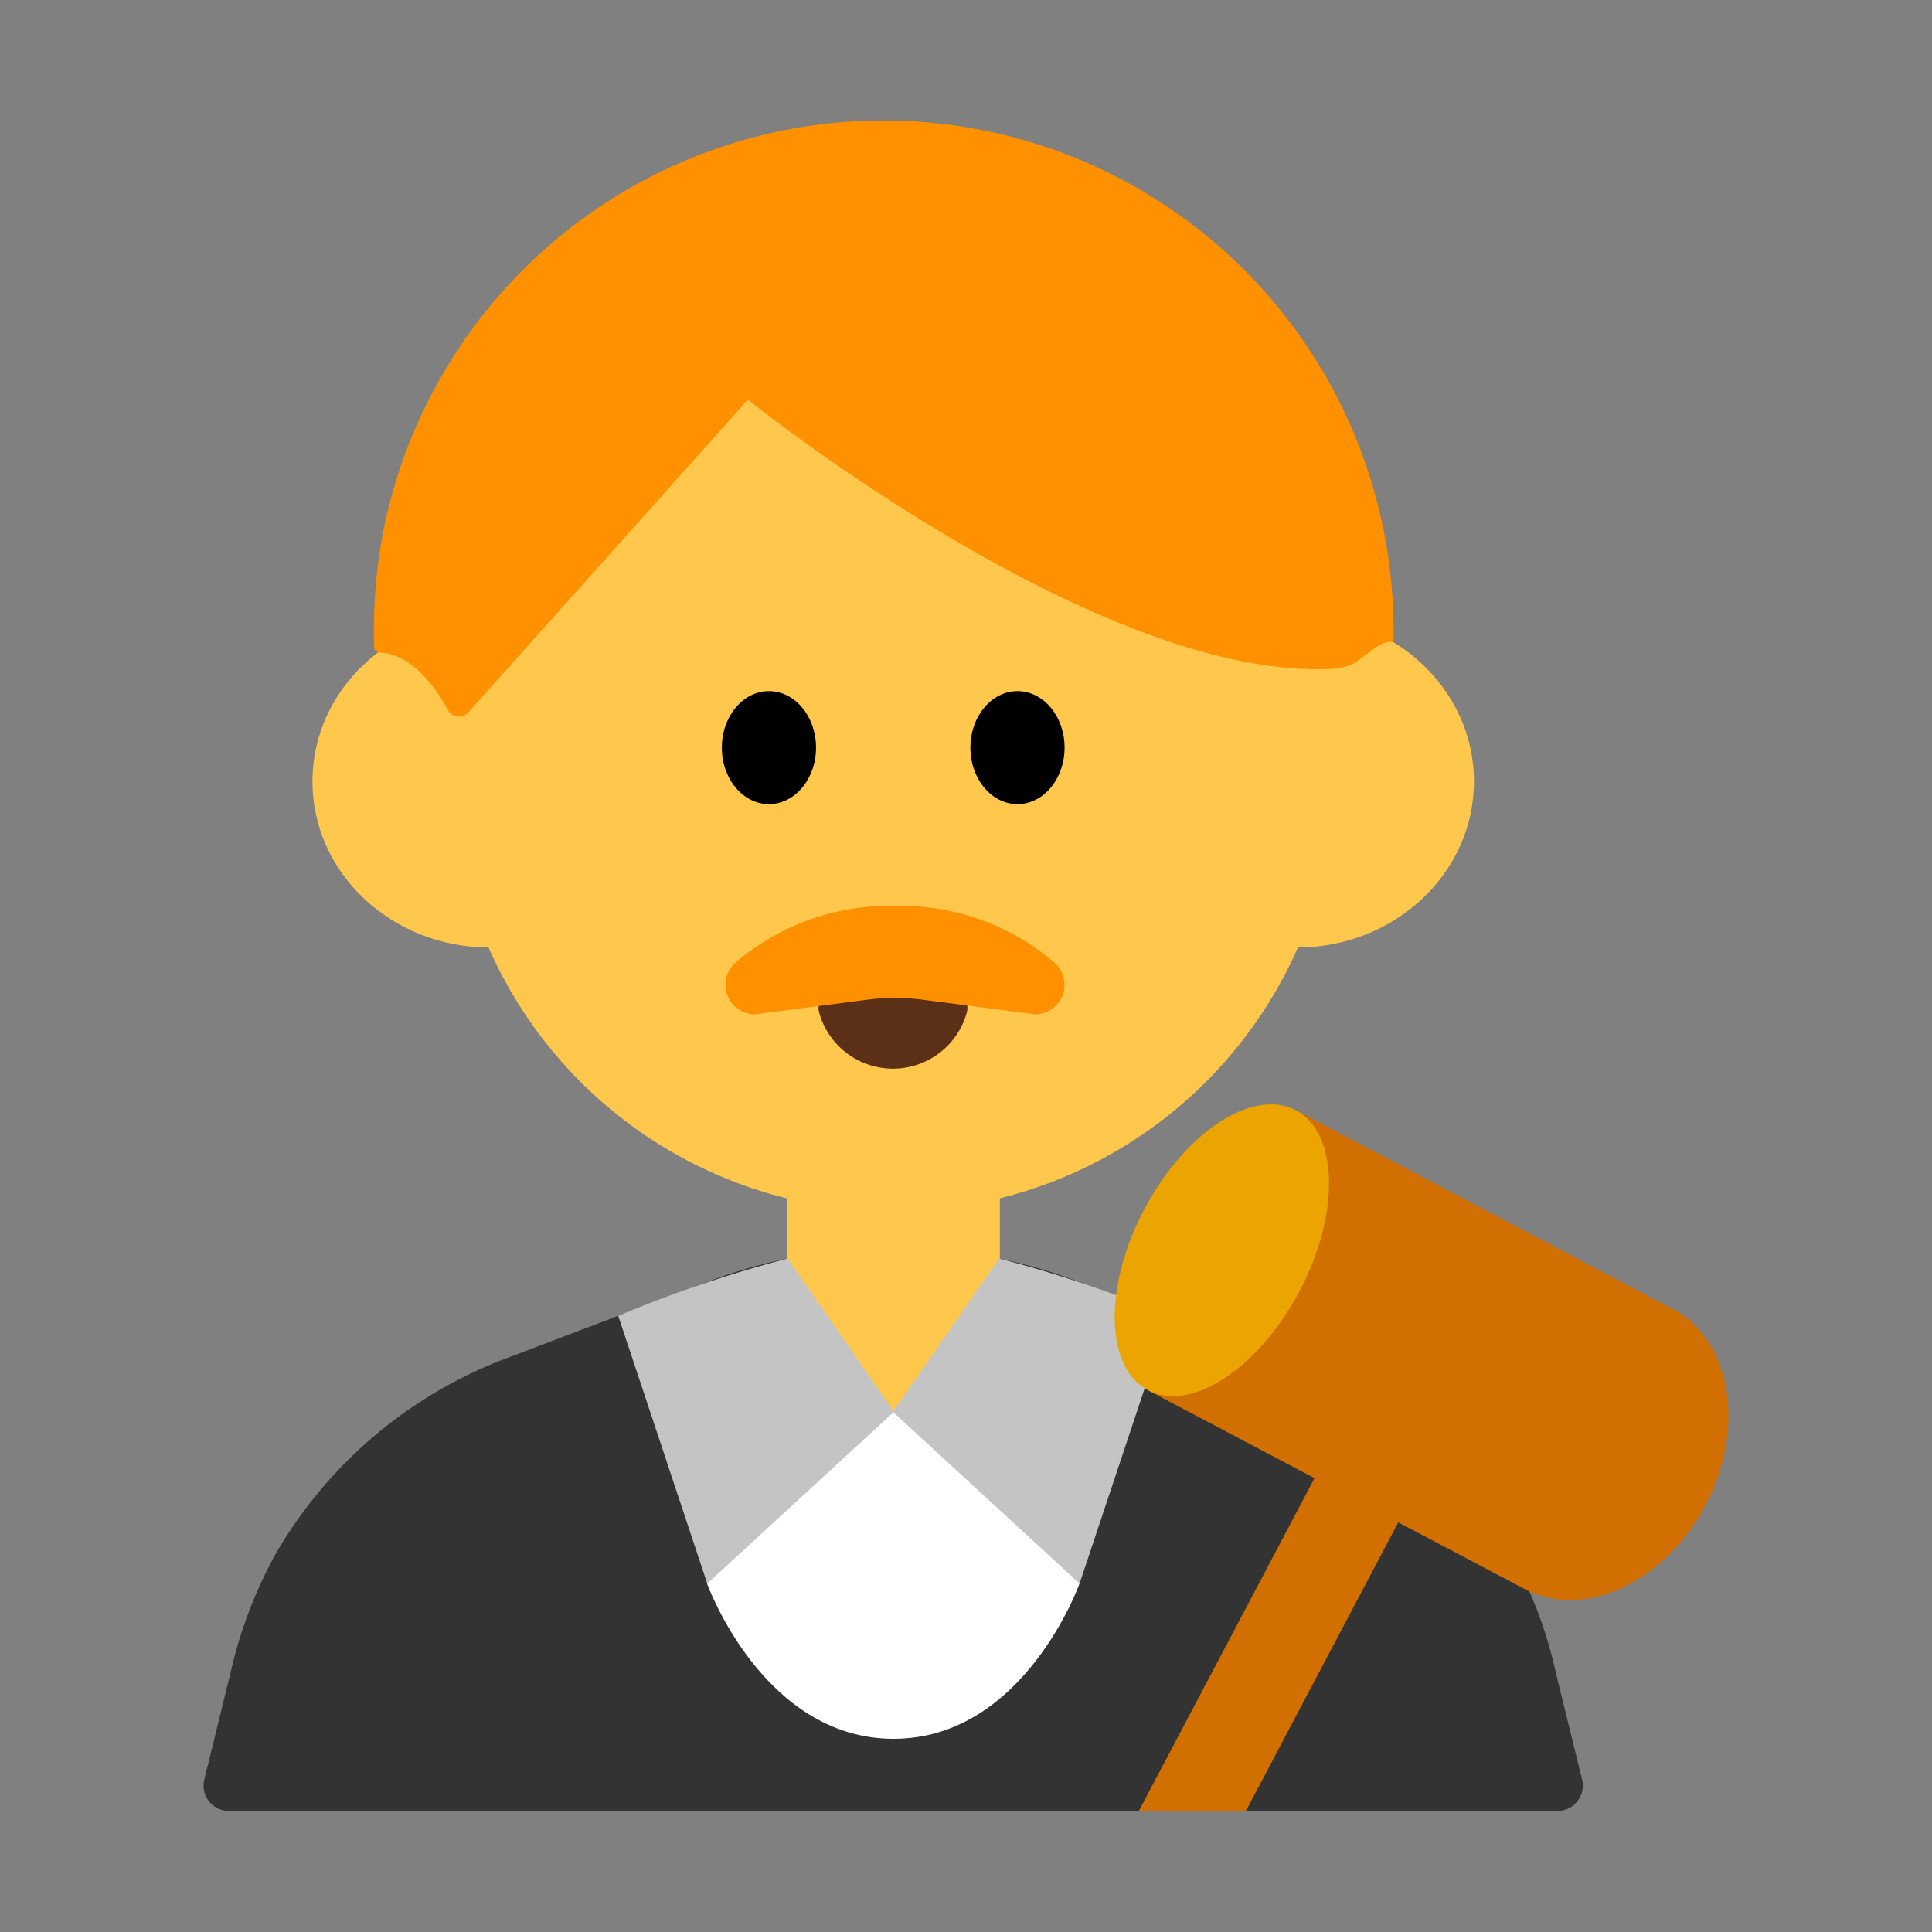 <svg id="Layer_1" data-name="Layer 1" xmlns="http://www.w3.org/2000/svg" viewBox="0 0 40 40"><rect x="0" y="0" width="40" height="40" fill="#808080" stroke="none"/><defs><style>.cls-1{fill:#333;}.cls-2{fill:#ffc84d;}.cls-3{fill:#ff9000;}.cls-4{fill:#fff;}.cls-5{fill:#c4c4c4;}.cls-6{fill:#d16f00;}.cls-7{fill:#eba400;}.cls-8{fill:#5c2f17;}.cls-9{fill:none;}</style></defs><path class="cls-1" d="M26.524,28.131l-4.213-1.6a10.758,10.758,0,0,0-7.637,0l-4.213,1.6A9.311,9.311,0,0,0,5.691,32.2a9.4,9.4,0,0,0-.923,2.453L4.23,36.843a.525.525,0,0,0,.51.651H32.246a.526.526,0,0,0,.51-.651l-.539-2.188a8.951,8.951,0,0,0-5.693-6.524Z"/><circle class="cls-2" cx="18.493" cy="15.922" r="9.158"/><ellipse class="cls-2" cx="10.135" cy="16.179" rx="3.666" ry="3.439"/><ellipse class="cls-2" cx="26.851" cy="16.179" rx="3.666" ry="3.439"/><path class="cls-3" d="M28.849,13.3A10.559,10.559,0,0,0,7.908,11.144,10.949,10.949,0,0,0,7.746,13.4a.112.112,0,0,0,.107.111c.234,0,.833.121,1.417,1.182a.261.261,0,0,0,.423.06l5.79-6.478s7.333,5.89,12.174,5.568a1.13,1.13,0,0,0,.351-.1C28.33,13.56,28.6,13.223,28.849,13.3Z"/><path class="cls-2" d="M16.308,23.675H20.7a0,0,0,0,1,0,0v4.169a2.2,2.2,0,0,1-2.2,2.2h0a2.2,2.2,0,0,1-2.2-2.2V23.675A0,0,0,0,1,16.308,23.675Z"/><path class="cls-4" d="M14.639,32.786S15.793,36,18.5,36s3.851-3.216,3.851-3.216V29.231H14.639Z"/><path class="cls-5" d="M16.308,26.056l2.2,3.175-3.865,3.555L12.8,27.244A25.935,25.935,0,0,1,16.308,26.056Z"/><path class="cls-5" d="M20.686,26.056l-2.2,3.175,3.865,3.555L24.2,27.244A25.935,25.935,0,0,0,20.686,26.056Z"/><path class="cls-6" d="M31.568,32.9c1.22.644,2.894-.131,3.739-1.732s.542-3.421-.678-4.065l-7.8-4.118-3.061,5.8Z"/><ellipse class="cls-7" cx="25.298" cy="25.885" rx="3.278" ry="1.817" transform="translate(-9.404 36.172) rotate(-62.169)"/><polygon class="cls-6" points="25.792 37.5 29.78 29.946 28.046 29.031 23.575 37.5 25.792 37.5"/><ellipse cx="15.92" cy="15.479" rx="0.975" ry="1.17"/><ellipse cx="21.066" cy="15.479" rx="0.975" ry="1.17"/><path class="cls-8" d="M19.7,20.539a.332.332,0,0,1,.317.422,1.586,1.586,0,0,1-3.058,0,.331.331,0,0,1,.316-.422Z"/><path class="cls-3" d="M18.531,18.758a4.885,4.885,0,0,0-3.314,1.182A.611.611,0,0,0,15.633,21l2.309-.3a4.546,4.546,0,0,1,1.177,0l2.31.3a.611.611,0,0,0,.415-1.059A4.882,4.882,0,0,0,18.531,18.758Z"/><rect class="cls-9" width="40" height="40"/></svg>